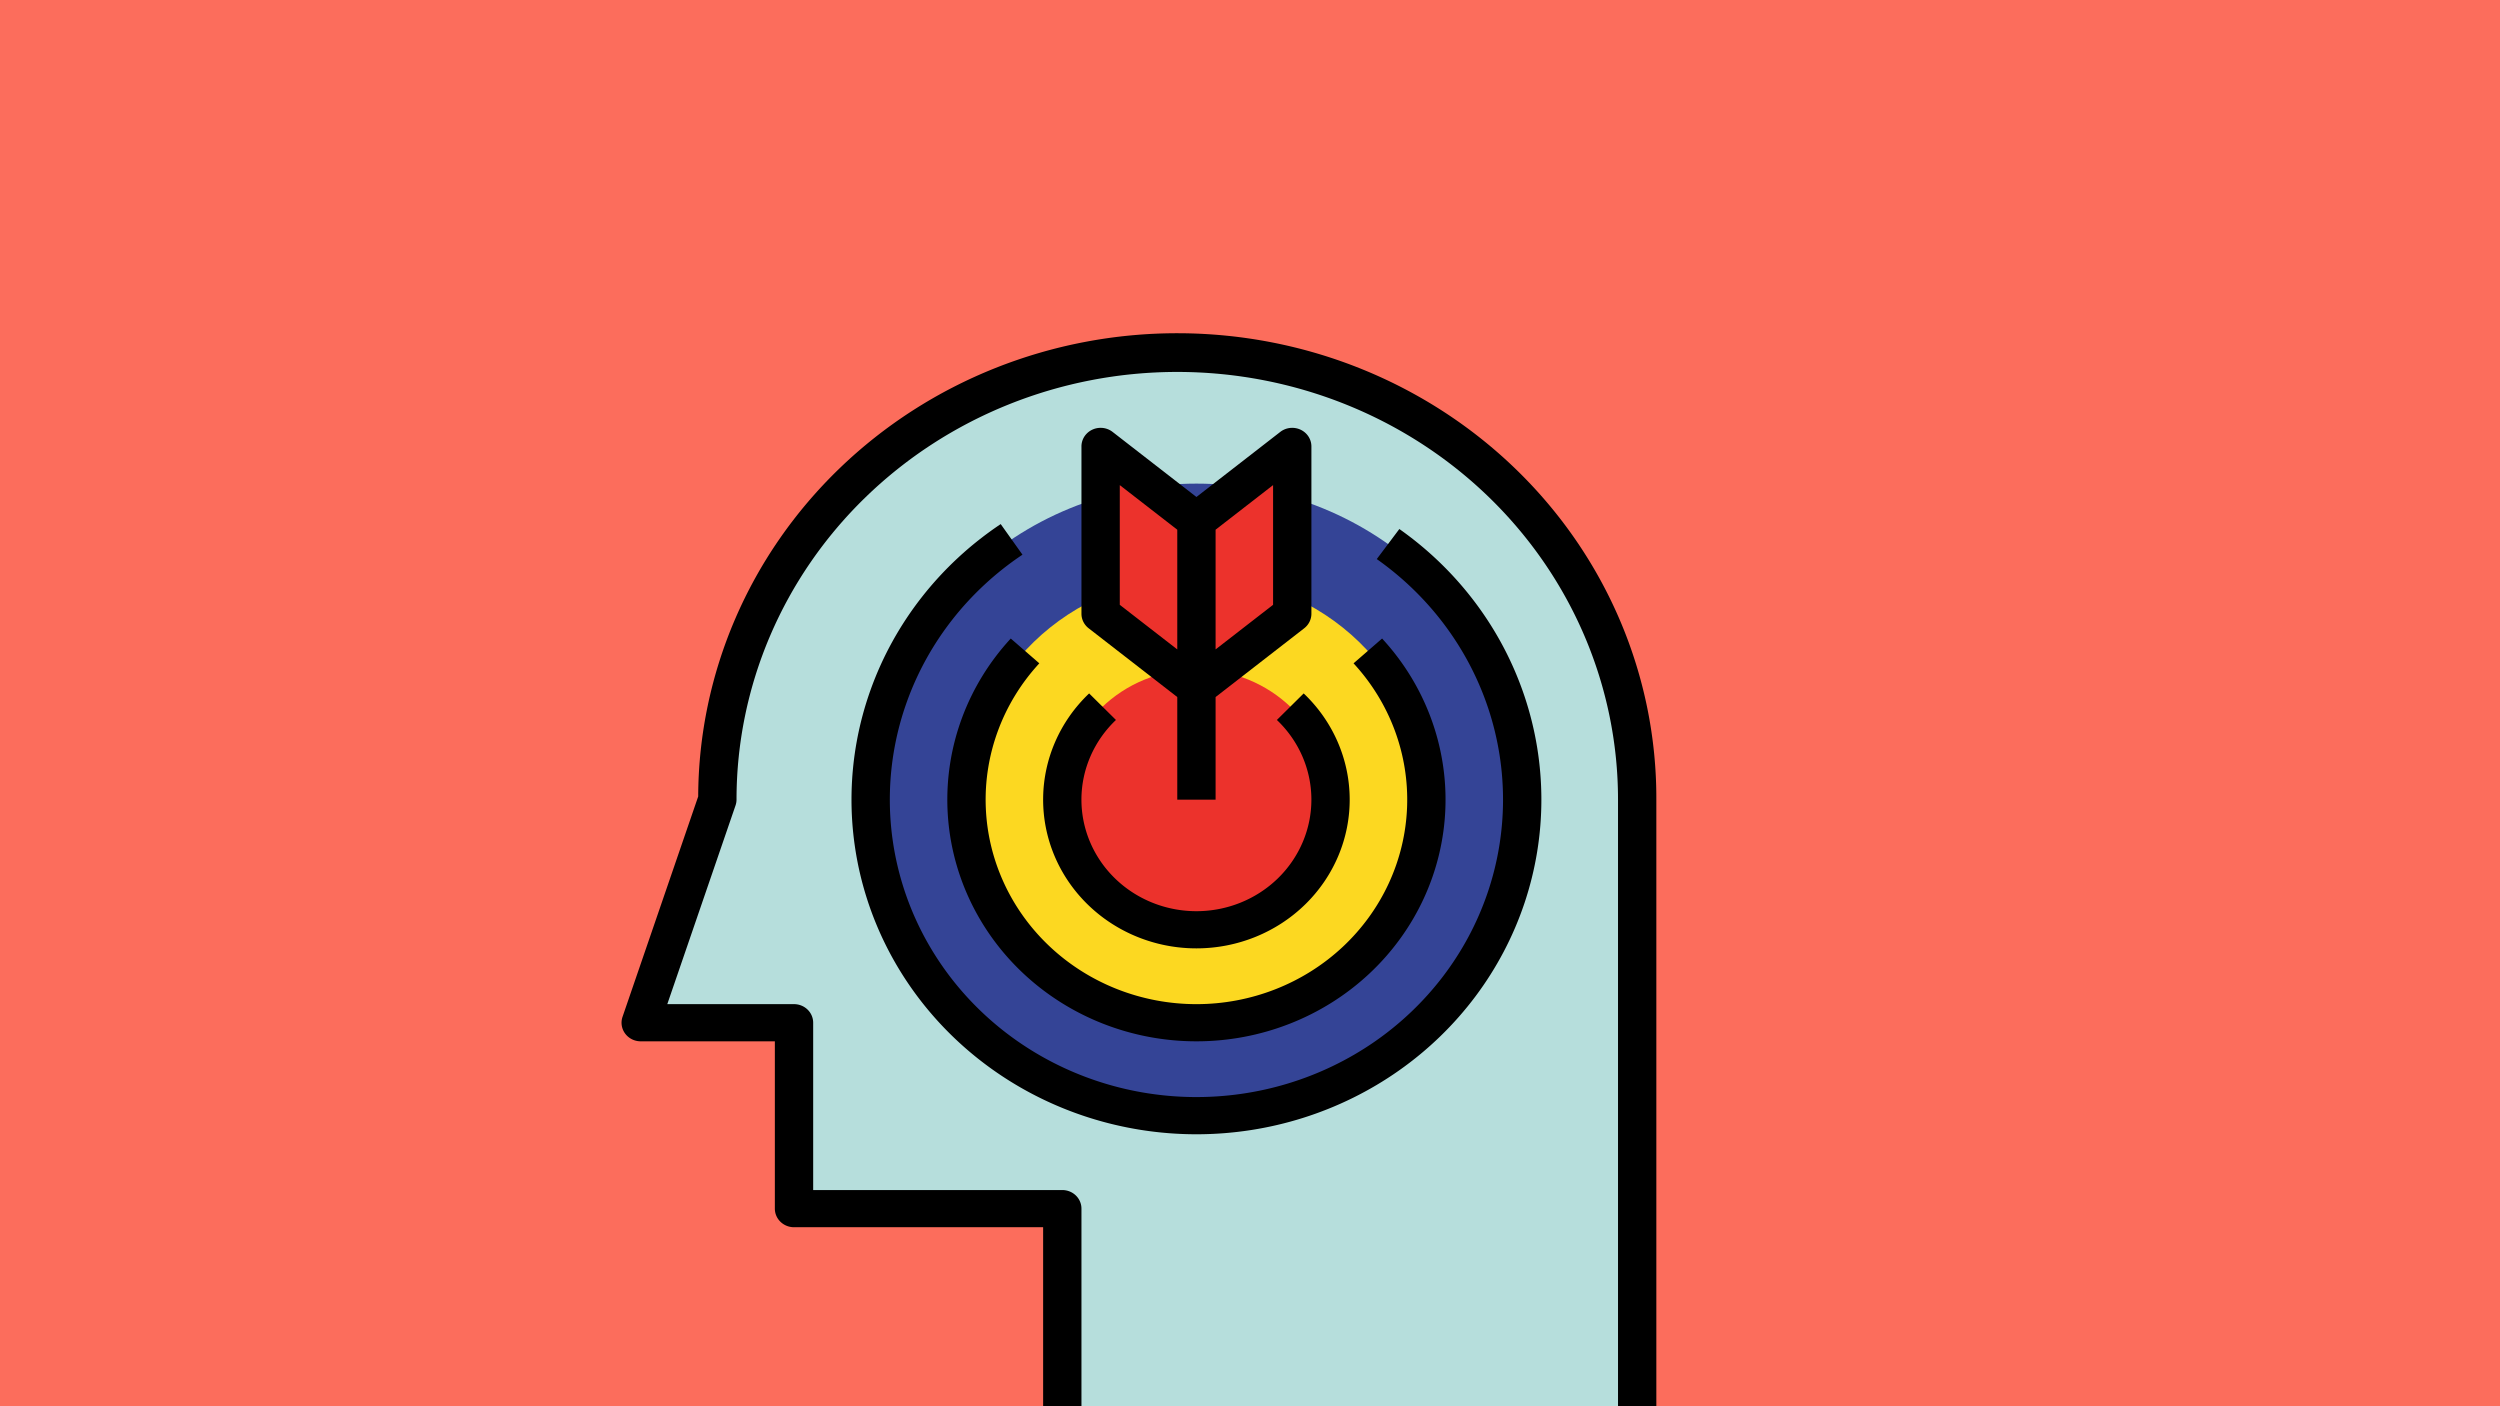 <?xml version="1.0" encoding="UTF-8" standalone="no"?>
<svg
   xmlns:dc="http://purl.org/dc/elements/1.1/"
   xmlns:cc="http://creativecommons.org/ns#"
   xmlns:rdf="http://www.w3.org/1999/02/22-rdf-syntax-ns#"
   xmlns:svg="http://www.w3.org/2000/svg"
   xmlns="http://www.w3.org/2000/svg"
   id="svg8"
   version="1.1"
   viewBox="0 0 338.667 190.5"
   height="720"
   width="1280">
  <defs
     id="defs2" />
  <g
     transform="translate(0,-106.5)"
     id="layer1">
    <rect
       y="103.476"
       x="-1.512"
       height="197.304"
       width="346.226"
       id="rect815"
       style="opacity:1;fill:#fc6d5c;fill-opacity:1;fill-rule:nonzero;stroke:#e39c3f;stroke-width:0.784;stroke-linecap:round;stroke-linejoin:round;stroke-miterlimit:4;stroke-dasharray:none;stroke-opacity:1;paint-order:normal" />
    <g
       transform="matrix(0.337,0,0,0.302,95.927,131.214)"
       id="g2944">
	
	<g
   id="g2930">
		
		
		
	</g>

	
<g
   transform="matrix(7.703,0,0,8.339,-65.612,51.707)"
   id="g3054">
  <path
     style="fill:#b6dedc"
     d="m 57,26.993 a 24,24 0 0 0 -48,0 L 5,39 h 8 v 10 h 14 v 12 h 30 z"
     id="path3007" />
  <circle
     style="fill:#344496"
     cx="34"
     cy="27"
     r="17"
     id="circle3009" />
  <circle
     style="fill:#fcd821"
     cx="34"
     cy="27"
     r="12"
     id="circle3011" />
  <g
     style="fill:#ec322c"
     id="g3021">
    <circle
       cx="34"
       cy="27"
       r="7"
       id="circle3013" />
    <path
       d="m 29,8 v 9 l 5,4 v -9 z"
       id="path3015" />
    <path
       d="m 39,8 v 9 l -5,4 v -9 z"
       id="path3017" />
    <path
       d="m 38.899,22 a 7,7 0 1 1 -9.798,0"
       id="path3019" />
  </g>
  <path
     d="M 57,62 H 27 A 1,1 0 0 1 26,61 V 50 H 13 A 1,1 0 0 1 12,49 V 40 H 5 A 1,1 0 0 1 4.051,38.684 L 8,26.829 A 25,25 0 0 1 58,26.993 V 61 a 1,1 0 0 1 -1,1 z M 28,60 H 56 V 26.993 a 23,23 0 0 0 -46,0 0.999,0.999 0 0 1 -0.051,0.316 L 6.387,38 H 13 a 1,1 0 0 1 1,1 v 9 h 13 a 1,1 0 0 1 1,1 z"
     id="path3023" />
  <path
     d="M 34,45 A 18.001,18.001 0 0 1 23.786,12.177 l 1.136,1.646 a 16,16 0 1 0 18.489,0.236 l 1.178,-1.617 A 18.001,18.001 0 0 1 34,45 Z"
     id="path3025" />
  <path
     d="M 39.433,7.099 A 0.999,0.999 0 0 0 38.375,7.219 L 34,10.719 29.625,7.219 A 1,1 0 0 0 28,8 v 9 a 1.002,1.002 0 0 0 0.375,0.781 L 33,21.481 V 27 h 2 v -5.519 l 4.625,-3.7 A 1.002,1.002 0 0 0 40,17 V 8 A 1,1 0 0 0 39.433,7.099 Z M 30,10.081 33,12.48 V 18.919 l -3,-2.399 z m 8,6.438 -3,2.399 v -6.439 l 3,-2.399 z"
     id="path3027" />
  <path
     d="M 34,40 A 13,13 0 0 1 24.311,18.333 l 1.49,1.334 a 11,11 0 1 0 16.398,0 l 1.49,-1.334 A 13,13 0 0 1 34,40 Z"
     id="path3029" />
  <path
     d="M 34,35 A 8,8 0 0 1 28.401,21.286 l 1.399,1.428 a 6,6 0 1 0 8.398,0 l 1.399,-1.428 A 8,8 0 0 1 34,35 Z"
     id="path3031" />
</g>
</g>
  </g>
</svg>
